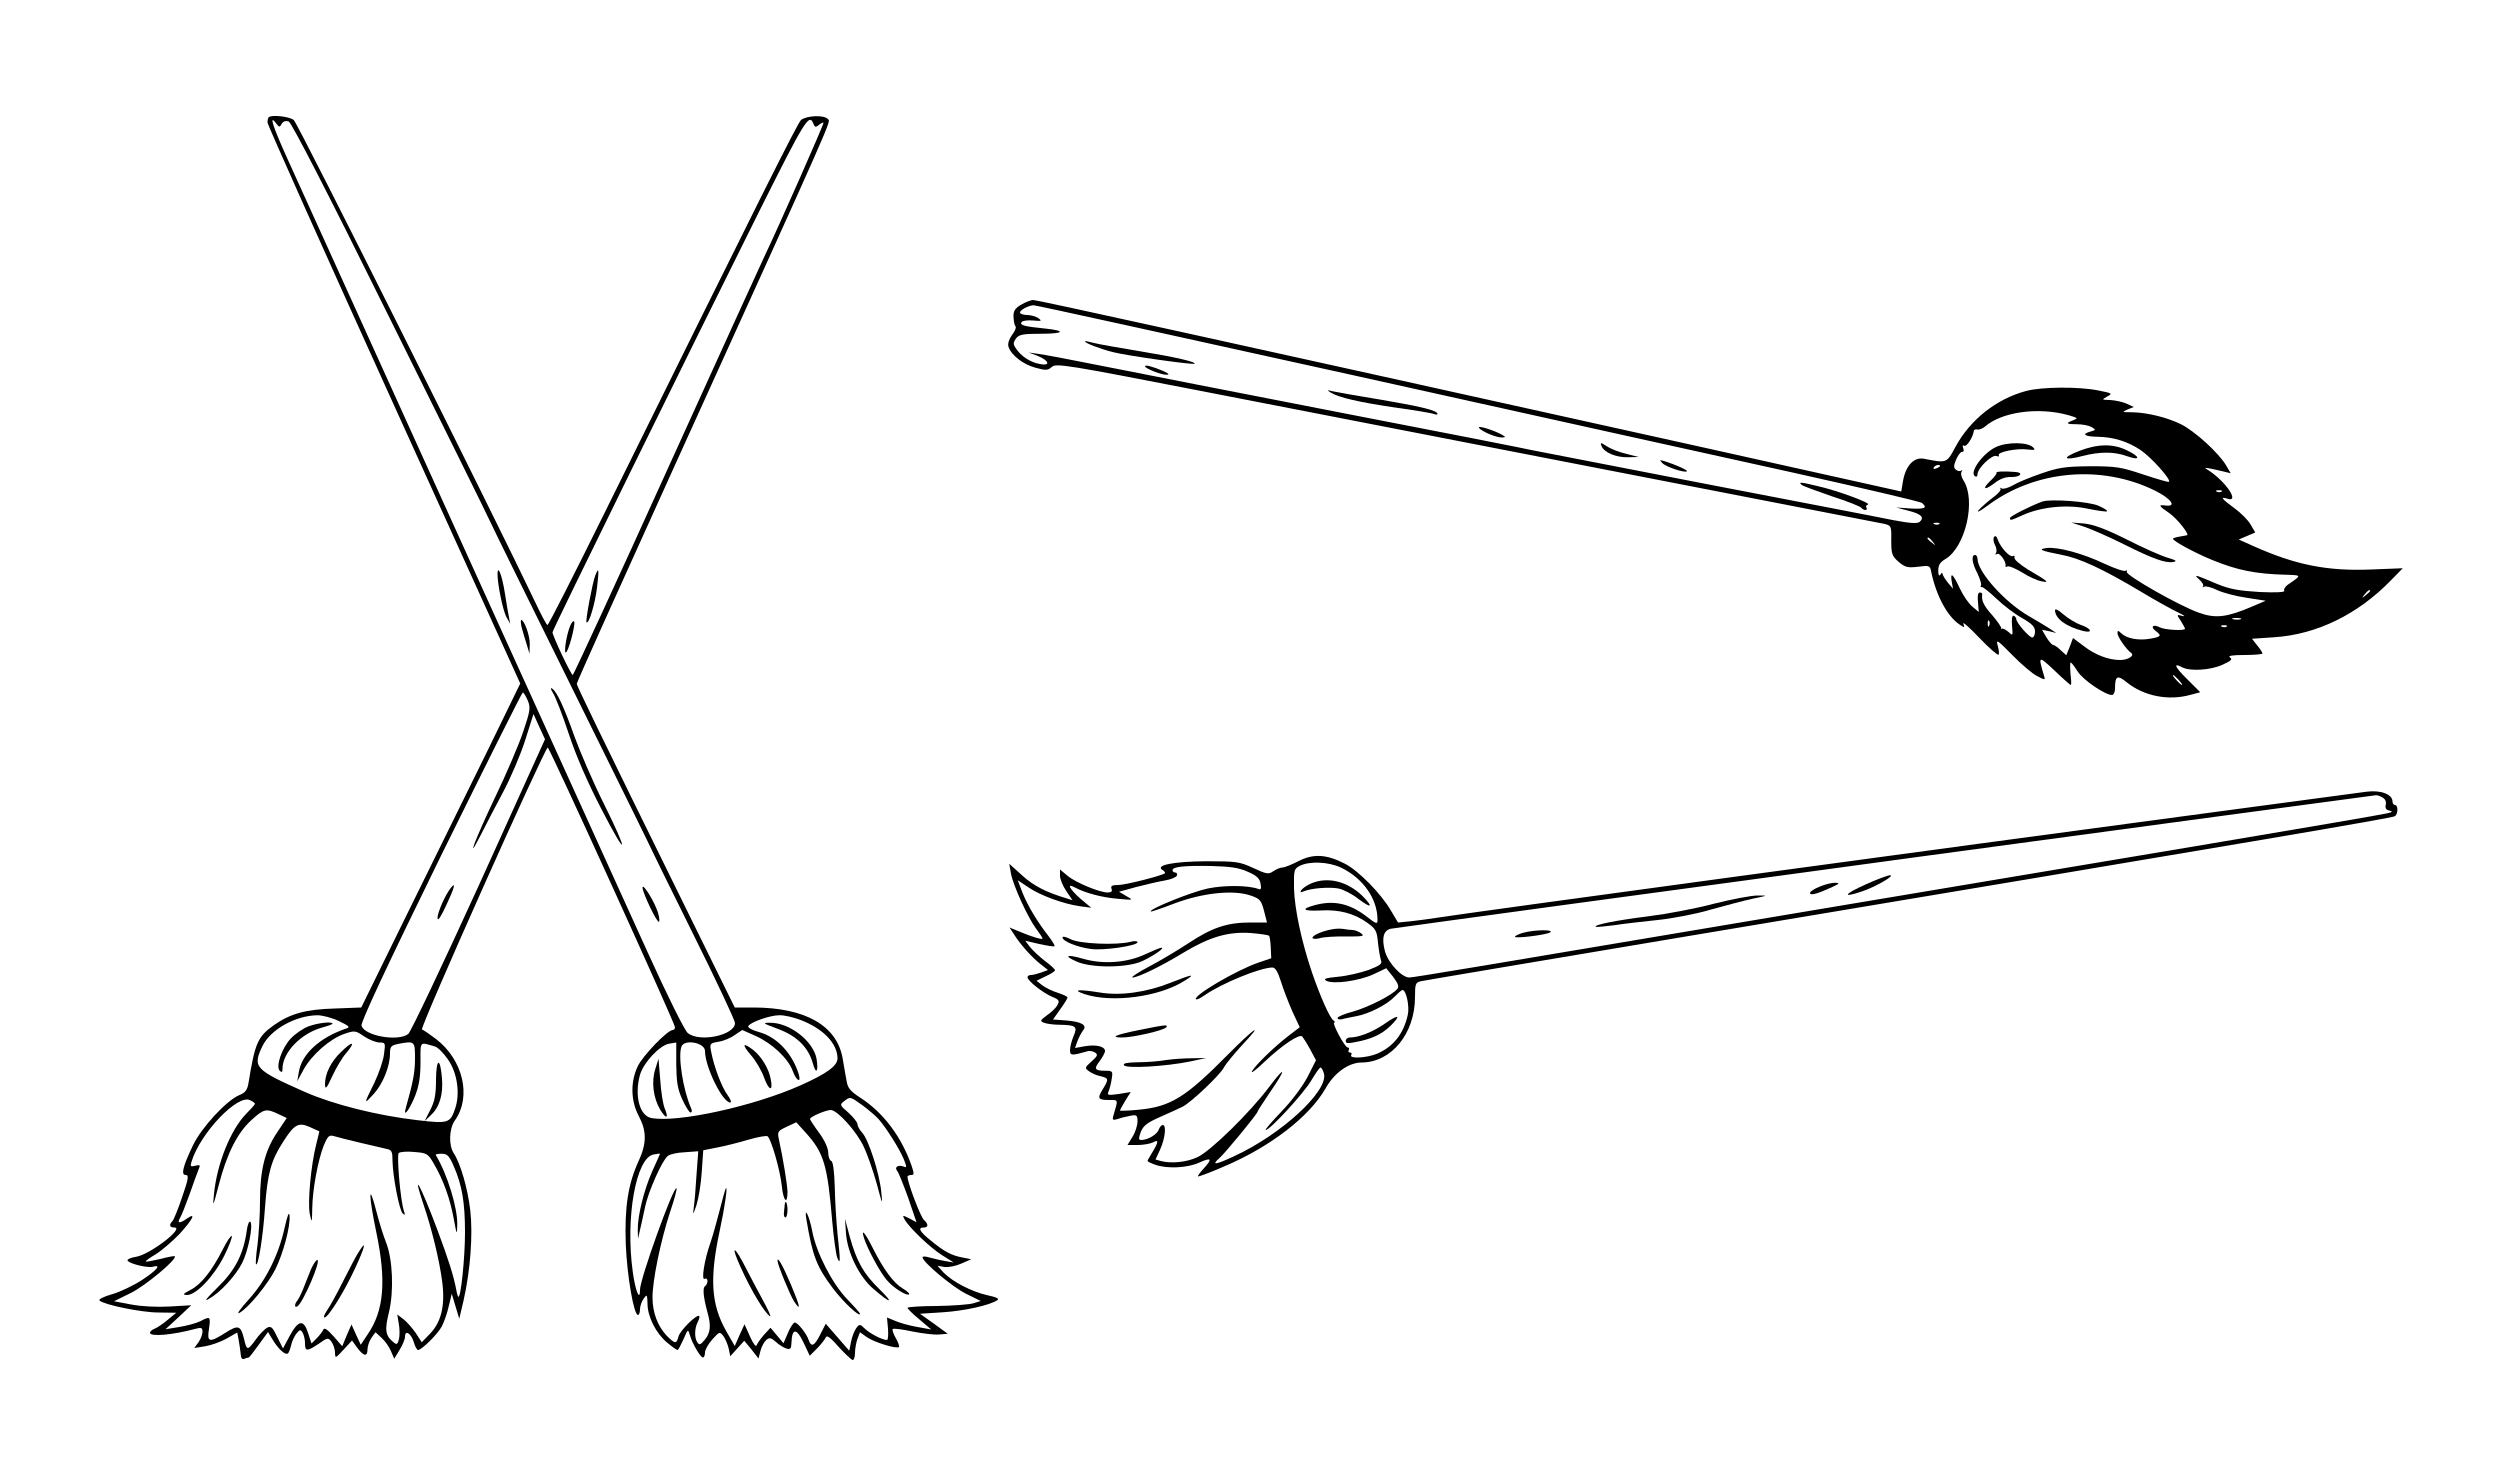 <?xml version="1.0" standalone="no"?>
<!DOCTYPE svg PUBLIC "-//W3C//DTD SVG 20010904//EN"
 "http://www.w3.org/TR/2001/REC-SVG-20010904/DTD/svg10.dtd">
<svg version="1.0" xmlns="http://www.w3.org/2000/svg"
 width="1000pt" height="590pt" viewBox="0 0 1000 590"
 preserveAspectRatio="xMidYMid meet">

<g transform="translate(0,590) scale(0.1,-0.1)"
fill="#000000" stroke="none">
<path d="M1075 5431 c-3 -2 -5 -12 -5 -21 0 -9 228 -518 506 -1131 l505 -1113
-132 -271 c-73 -148 -217 -440 -319 -648 l-185 -377 -105 -4 c-117 -3 -180
-21 -245 -67 -64 -46 -75 -70 -101 -231 -5 -29 -13 -39 -38 -49 -51 -22 -150
-129 -184 -200 -41 -86 -49 -119 -29 -119 13 0 11 -15 -14 -87 -16 -48 -34
-92 -39 -97 -15 -15 -12 -26 7 -26 44 0 -97 -108 -152 -117 -19 -3 -35 -9 -35
-14 0 -12 79 -32 101 -26 36 10 19 -12 -43 -53 -34 -22 -88 -48 -120 -57 -32
-9 -55 -20 -50 -25 17 -17 168 -48 236 -48 l71 -1 -35 -29 c-19 -16 -43 -32
-52 -35 -10 -4 -18 -11 -18 -16 0 -17 91 -9 183 16 22 6 27 4 27 -12 0 -10 -7
-29 -16 -42 l-17 -23 44 7 c24 4 63 18 86 31 l42 24 6 -32 c3 -18 7 -43 8 -56
1 -15 6 -21 15 -17 7 3 15 5 17 5 2 0 20 23 40 51 l37 51 20 -33 c22 -36 49
-60 59 -53 4 2 9 16 13 31 3 16 13 37 21 48 14 17 17 18 25 5 5 -8 10 -27 10
-42 0 -34 7 -35 55 -3 35 25 38 25 51 8 7 -10 14 -29 14 -43 1 -25 1 -24 34
11 l34 37 21 -29 c26 -35 41 -37 41 -6 0 12 7 33 16 46 l16 22 25 -23 c14 -13
30 -36 37 -53 l13 -30 21 35 c12 19 22 43 22 53 0 29 24 14 35 -21 5 -18 13
-32 17 -32 15 0 79 64 95 94 9 17 22 54 28 81 l12 50 15 -50 15 -50 17 72 c28
123 38 266 27 363 -11 89 -39 186 -66 227 -21 32 -19 99 5 132 67 95 32 242
-76 325 -25 19 -50 36 -56 38 -11 4 491 1127 503 1128 7 0 509 -1103 509
-1119 0 -6 -4 -11 -9 -11 -21 0 -120 -103 -140 -145 -30 -63 -28 -139 4 -199
32 -60 32 -109 0 -179 -43 -93 -57 -186 -52 -332 5 -127 32 -285 49 -285 4 0
8 10 8 23 0 13 7 32 15 43 13 18 14 16 15 -20 0 -53 34 -119 78 -156 20 -17
39 -30 42 -30 3 0 13 19 24 43 18 42 18 42 26 15 10 -34 42 -88 52 -88 4 0 8
9 8 20 0 11 13 34 29 52 29 32 30 33 45 13 8 -11 17 -33 21 -50 l6 -30 28 31
28 31 29 -35 28 -36 8 31 c4 17 15 36 23 43 13 11 19 9 38 -7 12 -12 31 -23
42 -27 17 -5 20 -1 21 25 2 57 21 57 48 -1 l25 -53 29 29 c16 16 31 36 35 44
4 11 18 1 52 -38 26 -28 51 -52 56 -52 5 0 9 13 9 29 0 16 5 42 10 56 l10 26
28 -20 c29 -20 119 -48 128 -39 2 3 -3 19 -13 36 -10 17 -15 33 -12 36 3 3 38
-1 79 -10 40 -8 89 -14 107 -12 l34 3 -55 40 -56 40 93 6 c88 6 185 28 216 48
10 6 -2 12 -39 20 -63 14 -138 53 -175 90 l-25 28 28 -5 c16 -2 46 4 68 14
l39 17 -35 7 c-44 8 -74 24 -127 68 -45 36 -53 52 -28 52 19 0 19 14 1 30 -13
10 -66 150 -66 173 0 4 7 7 15 7 12 0 12 5 1 38 -41 117 -114 213 -206 272
-37 24 -49 38 -53 63 -4 18 -10 58 -16 91 -22 133 -149 206 -358 206 l-74 0
-196 398 c-356 723 -435 887 -436 897 0 6 177 399 393 875 656 1445 623 1370
611 1384 -14 17 -85 14 -107 -4 -14 -13 -157 -298 -786 -1572 -122 -247 -224
-448 -228 -448 -4 0 -26 42 -50 93 -145 306 -949 1915 -965 1927 -17 14 -89
22 -100 11z m52 -26 c6 10 16 13 28 9 11 -5 152 -277 397 -773 209 -421 393
-793 408 -826 15 -33 168 -343 339 -689 171 -346 311 -630 311 -632 0 -1 74
-152 165 -335 91 -183 165 -341 165 -351 0 -49 -142 -79 -189 -40 -12 9 -84
154 -160 322 -109 239 -1076 2369 -1435 3161 -64 140 -82 196 -52 156 13 -17
15 -17 23 -2z m2127 -1 c5 -13 9 -14 21 -4 9 7 17 11 19 9 3 -3 -184 -426
-236 -534 -8 -16 -183 -400 -388 -852 -205 -453 -376 -823 -379 -823 -7 0 -81
157 -81 171 0 10 550 1128 827 1684 184 368 200 394 217 349z m-1143 -2306
c12 -29 10 -41 -19 -127 -18 -53 -68 -170 -112 -261 -79 -166 -119 -271 -57
-150 18 36 58 113 89 171 31 58 71 152 89 209 l33 104 23 -51 23 -50 -264
-583 c-146 -320 -273 -588 -283 -596 -41 -31 -174 -8 -187 33 -4 13 96 227
316 676 178 361 326 657 329 657 4 0 12 -14 20 -32z m-756 -1282 c42 -20 47
-25 30 -30 -106 -36 -179 -102 -190 -176 l-6 -35 25 46 c32 59 105 123 162
143 43 15 46 14 81 -10 20 -13 47 -24 61 -24 24 0 24 -2 18 -47 -3 -26 -21
-77 -38 -113 -44 -89 -44 -90 -4 -47 38 42 66 112 66 163 0 27 4 32 31 38 68
13 69 12 69 -57 0 -55 -7 -93 -36 -196 -14 -47 14 -11 37 47 16 42 21 78 21
135 0 85 -5 79 58 61 11 -3 34 -26 52 -52 37 -53 49 -135 29 -195 -20 -60 -28
-62 -149 -48 -164 19 -338 63 -452 113 -201 89 -211 99 -170 184 32 66 132
122 220 123 19 0 58 -10 85 -23z m1845 5 c93 -35 150 -95 150 -155 0 -29 -42
-60 -147 -107 -188 -84 -494 -151 -598 -131 -47 9 -68 90 -45 173 14 48 77
116 115 124 l30 5 0 -87 c1 -70 5 -99 24 -140 13 -29 28 -53 33 -53 6 0 7 8 2
18 -32 73 -53 208 -38 246 12 31 94 15 94 -18 0 -63 70 -206 101 -206 6 0 1
14 -11 30 -24 33 -54 114 -65 171 -7 35 -6 36 29 42 20 3 49 15 65 27 l30 20
54 -24 c65 -29 130 -90 148 -140 14 -39 35 -51 24 -13 -26 84 -88 150 -160
169 -25 7 -44 17 -42 23 5 15 86 44 124 44 18 1 56 -8 83 -18z m-2180 -336 c0
-3 -16 -21 -36 -41 -62 -64 -116 -199 -128 -319 -6 -56 -4 -54 19 35 32 124
74 208 130 259 50 46 60 48 108 25 l34 -16 -38 -57 c-49 -72 -69 -150 -69
-276 0 -55 -5 -133 -10 -174 -6 -41 -8 -76 -6 -78 9 -9 28 110 36 227 10 136
24 188 72 262 45 71 62 80 107 60 20 -9 37 -17 38 -17 1 0 -5 -23 -12 -52 -21
-81 -35 -233 -26 -278 8 -39 9 -38 10 22 1 75 23 193 46 251 15 36 21 43 39
38 29 -9 186 -46 214 -52 19 -4 22 -11 22 -47 1 -62 27 -198 41 -211 9 -8 10
-6 5 9 -14 39 -30 225 -21 233 6 5 34 7 63 4 50 -4 54 -6 78 -48 37 -63 64
-138 79 -219 12 -66 13 -67 14 -25 2 68 -40 204 -86 280 -2 3 9 5 24 5 22 0
30 -8 48 -50 33 -75 45 -144 45 -265 0 -101 -17 -266 -27 -257 -2 2 -6 15 -8
28 -10 54 -31 121 -76 241 -66 176 -104 246 -55 100 34 -100 64 -225 75 -310
12 -95 -4 -160 -49 -207 l-33 -34 -24 37 c-14 20 -36 45 -49 55 l-25 19 6 -36
c4 -20 4 -48 1 -62 -6 -22 -9 -24 -22 -13 -33 27 -36 48 -18 121 20 84 15 211
-12 279 -10 24 -28 82 -40 129 -30 116 -30 60 1 -88 41 -196 31 -314 -34 -409
l-28 -42 -19 41 -18 40 -19 -43 -18 -44 -35 40 c-25 28 -37 36 -41 26 -3 -7
-15 -23 -26 -34 l-21 -21 -14 43 c-18 55 -39 51 -74 -14 l-26 -49 -23 46 c-19
40 -25 45 -41 37 -10 -6 -32 -28 -47 -50 -31 -42 -34 -42 -45 6 -13 53 -23 57
-74 24 -65 -41 -75 -39 -66 16 7 50 5 51 -35 30 -16 -8 -54 -18 -84 -23 l-55
-9 52 48 51 48 -85 -5 c-51 -3 -113 0 -155 8 l-69 13 67 33 c59 29 187 136
176 147 -2 2 -28 -3 -58 -11 -30 -7 -56 -12 -58 -10 -2 2 16 15 40 29 24 15
67 52 96 82 53 59 67 87 29 61 -29 -21 -41 -20 -28 2 6 9 23 53 39 97 15 44
32 89 36 99 7 16 5 18 -14 13 -19 -5 -21 -2 -15 16 35 115 186 273 235 246 11
-5 19 -12 19 -14z m2431 -7 c24 -18 52 -42 62 -53 30 -33 84 -119 101 -159 14
-35 14 -38 0 -32 -22 8 -38 -3 -25 -18 6 -7 25 -56 44 -108 l33 -97 -28 15
c-28 14 -29 14 -20 -3 18 -33 102 -113 149 -143 l48 -30 -35 6 c-19 3 -47 10
-62 14 -16 5 -28 5 -28 1 0 -19 122 -121 176 -147 l57 -28 -29 -9 c-16 -5 -82
-10 -146 -11 -65 0 -118 -4 -118 -7 0 -4 21 -25 48 -47 l47 -40 -55 10 c-30 5
-70 16 -88 24 l-34 14 4 -45 c2 -25 0 -45 -4 -45 -18 0 -65 24 -86 43 -23 22
-24 22 -38 3 -7 -11 -17 -35 -20 -54 l-7 -35 -47 54 -47 54 -22 -43 c-23 -46
-36 -52 -46 -23 -8 26 -44 71 -56 71 -5 0 -18 -19 -27 -41 l-18 -42 -26 31
-26 31 -25 -27 c-13 -15 -27 -34 -30 -42 -3 -10 -13 3 -27 34 l-22 49 -20 -44
-19 -43 -35 61 c-60 107 -66 210 -25 401 20 93 32 177 25 169 -3 -2 -13 -40
-24 -83 -11 -44 -28 -104 -38 -134 -25 -70 -38 -155 -23 -145 6 3 11 -1 11 -9
0 -8 -5 -18 -10 -21 -10 -6 -7 -42 10 -105 15 -52 12 -82 -11 -109 -17 -21
-22 -22 -30 -10 -12 19 -11 56 2 81 6 11 8 22 6 24 -9 9 -77 -58 -83 -82 -8
-31 -14 -30 -47 3 -37 39 -57 94 -57 154 0 67 32 224 70 340 17 50 29 94 26
96 -11 12 -146 -362 -146 -406 0 -50 -19 -4 -29 72 -30 216 13 456 83 469 14
3 26 4 26 3 0 -1 -14 -33 -31 -70 -33 -74 -59 -179 -58 -235 l1 -35 8 35 c5
19 13 60 20 91 12 60 68 187 91 205 8 7 38 14 68 15 l54 4 -7 -95 c-3 -52 -8
-111 -11 -130 -4 -32 -3 -31 11 10 8 25 18 84 21 132 l6 87 56 11 c31 6 87 20
124 31 37 11 72 17 77 14 14 -9 50 -133 57 -197 6 -62 23 -80 23 -25 -1 29
-17 130 -35 212 -6 28 -3 32 32 48 l38 18 39 -43 c72 -80 86 -129 105 -354 6
-67 15 -132 20 -145 13 -31 13 -14 1 96 -5 50 -10 134 -11 189 -2 62 -7 100
-14 102 -7 3 -12 18 -12 33 0 17 -14 49 -36 79 -20 27 -37 53 -37 56 0 9 64
36 83 36 26 0 103 -85 131 -145 16 -33 39 -100 53 -150 23 -87 24 -88 18 -32
-7 73 -51 209 -76 236 -10 11 -19 26 -19 34 0 7 -16 28 -36 46 -35 30 -36 32
-18 46 25 19 24 20 75 -17z"/>
<path d="M1990 3605 c0 -43 22 -149 36 -174 l15 -26 -5 25 c-3 14 -10 56 -16
94 -11 72 -29 120 -30 81z"/>
<path d="M2086 3393 c4 -16 13 -46 20 -68 l12 -40 1 38 c1 34 -22 97 -34 97
-3 0 -2 -12 1 -27z"/>
<path d="M2212 3128 c10 -15 38 -88 63 -163 29 -88 75 -194 130 -300 105 -204
113 -186 9 23 -42 84 -93 203 -115 263 -43 121 -72 184 -91 195 -7 5 -5 -4 4
-18z"/>
<path d="M2570 2350 c0 -21 59 -144 66 -137 3 3 1 21 -5 39 -14 43 -60 117
-61 98z"/>
<path d="M2381 3598 c-11 -28 -40 -182 -35 -187 9 -10 34 73 42 138 9 75 7 85
-7 49z"/>
<path d="M2280 3395 c-14 -35 -25 -105 -17 -105 10 0 39 109 34 123 -3 6 -10
-1 -17 -18z"/>
<path d="M1803 2348 c-22 -27 -53 -98 -53 -120 1 -15 13 4 35 51 33 70 40 97
18 69z"/>
<path d="M1235 1795 c-22 -8 -54 -30 -72 -49 -36 -39 -61 -112 -44 -129 8 -8
11 -6 11 8 0 65 74 142 159 165 22 6 41 13 41 15 0 10 -56 4 -95 -10z"/>
<path d="M1365 1693 c-42 -40 -65 -88 -65 -130 1 -23 6 -18 29 32 15 33 40 75
56 93 39 46 26 50 -20 5z"/>
<path d="M1744 1582 c0 -60 -5 -87 -23 -122 l-23 -45 25 24 c35 32 50 82 45
147 -7 86 -23 83 -24 -4z"/>
<path d="M3110 1785 c77 -28 123 -74 141 -137 13 -49 24 -35 15 18 -14 71
-109 144 -186 143 -32 0 -29 -2 30 -24z"/>
<path d="M3005 1678 c20 -23 43 -64 52 -90 19 -52 36 -55 26 -5 -7 41 -37 91
-70 117 -43 33 -47 23 -8 -22z"/>
<path d="M2621 1623 c-16 -50 -8 -115 20 -162 24 -39 35 -36 18 5 -7 16 -15
67 -18 114 l-7 85 -13 -42z"/>
<path d="M1138 987 c-24 -108 -75 -210 -144 -286 -32 -35 -49 -59 -37 -53 35
19 113 113 144 174 32 64 62 176 57 217 -2 16 -9 -3 -20 -52z"/>
<path d="M987 977 c-13 -93 -46 -158 -116 -226 -49 -48 -57 -60 -33 -45 44 25
105 92 130 141 24 46 46 153 33 166 -4 4 -11 -11 -14 -36z"/>
<path d="M892 904 c-44 -87 -87 -141 -129 -163 -32 -17 -34 -20 -15 -21 37 0
108 75 149 157 20 40 33 76 30 79 -3 3 -19 -20 -35 -52z"/>
<path d="M1438 897 c-9 -12 -37 -65 -63 -117 -26 -52 -56 -107 -67 -122 -11
-16 -15 -28 -10 -28 15 0 79 103 122 196 40 86 47 117 18 71z"/>
<path d="M1244 823 c-8 -21 -23 -56 -31 -78 -9 -22 -20 -44 -25 -49 -11 -14
-10 -29 2 -21 22 14 96 185 79 185 -5 0 -16 -17 -25 -37z"/>
<path d="M3139 1083 c0 -5 -2 -18 -3 -30 -2 -13 1 -23 6 -23 4 0 8 14 8 30 0
26 -8 44 -11 23z"/>
<path d="M3226 1020 c24 -144 41 -188 107 -275 40 -53 107 -116 107 -100 0 3
-23 29 -50 57 -60 61 -125 187 -141 273 -12 64 -34 105 -23 45z"/>
<path d="M3384 966 c6 -78 53 -173 109 -221 69 -60 86 -62 26 -3 -65 63 -92
111 -120 211 l-19 72 4 -59z"/>
<path d="M3456 948 c13 -42 63 -135 90 -167 26 -32 82 -67 91 -58 2 3 -9 13
-26 23 -36 21 -77 76 -120 162 -31 62 -48 81 -35 40z"/>
<path d="M2964 828 c42 -93 95 -180 116 -193 6 -3 -8 27 -30 67 -22 40 -51 96
-65 123 -49 97 -65 99 -21 3z"/>
<path d="M3110 857 c0 -15 50 -137 66 -162 29 -44 25 -22 -12 66 -32 75 -54
115 -54 96z"/>
<path d="M4084 4681 c-25 -15 -31 -26 -30 -49 1 -17 4 -34 8 -37 4 -4 -2 -20
-14 -35 -12 -17 -18 -35 -14 -47 11 -34 59 -71 108 -84 41 -11 49 -11 65 3 17
16 58 9 603 -97 322 -63 1060 -206 1640 -319 580 -113 1069 -208 1085 -211 30
-7 31 -8 30 -67 0 -54 3 -62 29 -85 26 -22 36 -25 78 -20 46 6 48 5 53 -21 20
-95 64 -177 113 -210 21 -14 22 -13 15 3 -3 10 25 -15 64 -56 39 -41 74 -71
77 -68 3 3 2 19 -3 36 -8 28 -2 24 58 -37 36 -37 81 -75 99 -84 32 -17 34 -17
28 1 -24 81 -23 82 42 21 33 -32 63 -58 65 -58 3 0 2 20 -1 45 -2 25 -2 45 1
45 3 0 15 -16 27 -35 21 -34 110 -95 138 -95 6 0 12 11 12 24 0 53 9 58 48 26
69 -55 167 -74 255 -49 l38 10 -51 51 c-51 50 -59 69 -22 49 33 -17 113 -12
162 10 35 16 41 22 30 29 -10 7 9 10 58 10 39 0 72 3 72 6 0 3 -9 18 -21 32
l-21 27 89 6 c169 11 334 91 466 227 l48 49 -127 -5 c-175 -7 -301 18 -469 93
l-60 27 33 14 33 14 -18 31 c-10 18 -39 47 -65 66 -52 38 -59 48 -28 38 50
-16 -6 68 -75 113 -19 12 -19 12 5 8 14 -3 38 -8 54 -12 l29 -7 -19 32 c-29
49 -124 136 -180 164 -55 27 -134 47 -197 48 -39 0 -40 1 -17 11 l25 10 -30
14 c-16 7 -46 13 -65 14 -34 1 -34 1 -11 14 22 12 20 13 -35 24 -78 16 -227
15 -290 -2 -119 -32 -224 -115 -283 -225 -34 -64 -34 -64 -125 -46 -41 8 -75
-29 -85 -95 l-6 -36 -840 187 c-1935 429 -2616 579 -2632 579 -10 0 -32 -9
-49 -19z m1320 -280 c694 -154 1488 -330 1766 -391 278 -62 511 -116 518 -122
23 -19 12 -25 -45 -22 l-58 4 49 -13 c52 -13 65 -27 44 -45 -10 -7 -40 -5
-108 8 -52 11 -387 75 -745 144 -357 69 -670 130 -695 135 -25 6 -371 74 -770
151 -399 78 -826 161 -950 186 -124 25 -241 47 -260 49 l-35 5 34 -13 c48 -19
55 -42 10 -33 -38 7 -75 31 -95 62 -12 17 -12 23 0 40 12 16 27 19 100 19 93
0 102 12 15 21 -80 8 -101 13 -93 25 3 6 24 9 46 7 34 -3 37 -2 22 9 -10 7
-30 13 -46 13 -15 0 -28 5 -28 10 0 10 34 28 54 29 6 1 577 -125 1270 -278z
m2871 -162 c37 -11 38 -12 18 -20 -33 -12 -28 -16 15 -16 22 0 47 -5 58 -11
18 -11 18 -12 -3 -18 -38 -10 -26 -20 25 -21 66 -1 121 -18 174 -53 42 -28
123 -118 114 -127 -2 -3 -48 11 -103 29 -89 30 -109 33 -213 33 -99 -1 -126
-5 -195 -29 -44 -15 -95 -36 -113 -47 -19 -11 -39 -16 -45 -13 -7 4 -9 4 -5
-1 4 -4 -9 -20 -30 -35 -20 -15 -46 -38 -57 -50 -11 -13 5 -5 36 18 190 142
456 165 670 59 64 -32 87 -65 42 -59 -32 4 -29 -1 15 -31 31 -22 81 -85 70
-88 -2 0 -14 -3 -27 -5 -14 -2 -27 -6 -29 -8 -6 -7 86 -57 157 -86 100 -41
174 -56 296 -59 63 -2 63 -1 6 -40 -11 -8 -17 -19 -14 -24 4 -6 -32 -8 -99 -5
-82 5 -118 11 -169 32 -92 39 -96 40 -72 18 12 -11 19 -23 15 -27 -4 -5 -2 -5
4 -2 6 4 30 -2 52 -13 23 -11 76 -25 118 -31 l77 -12 -54 -23 c-101 -43 -146
-49 -213 -25 -78 27 -297 152 -289 164 3 6 1 7 -4 4 -6 -4 -44 9 -85 28 -86
41 -185 68 -231 63 -38 -5 -24 -11 58 -27 72 -13 165 -56 316 -146 63 -38 132
-76 154 -86 22 -11 29 -16 15 -13 -24 7 -24 6 -7 -19 9 -15 17 -29 17 -32 0
-9 -81 -5 -102 6 -26 14 -38 1 -15 -15 25 -19 22 -23 -23 -31 -47 -8 -94 1
-115 22 -13 12 -15 12 -15 0 0 -14 35 -65 55 -79 14 -11 -13 -28 -45 -28 -45
0 -99 20 -144 55 l-44 33 -13 -35 -14 -34 -22 20 c-12 12 -26 21 -30 21 -5 0
-17 14 -27 30 l-18 31 29 -6 28 -7 -30 20 c-16 10 -51 31 -77 46 -97 55 -208
178 -208 231 0 8 -4 15 -10 15 -16 0 -12 -33 10 -74 10 -22 17 -43 14 -48 -3
-5 -2 -8 3 -6 4 1 31 -20 58 -46 28 -27 74 -62 103 -78 40 -23 52 -35 52 -54
0 -13 -5 -24 -11 -24 -12 0 -64 59 -64 74 0 5 -5 11 -10 13 -7 2 -9 -13 -7
-39 4 -42 4 -43 -15 -25 -11 9 -23 15 -26 12 -4 -3 -5 -2 -2 1 2 4 -14 27 -35
52 -36 40 -45 60 -41 85 0 4 -4 7 -10 7 -7 0 -10 -15 -7 -39 l3 -39 -26 22
c-14 11 -37 45 -50 73 -27 58 -39 68 -32 26 l5 -28 -21 25 c-11 14 -21 30 -21
35 0 6 -4 4 -8 -3 -6 -8 -9 -3 -9 16 0 22 8 34 29 46 80 48 123 235 72 314 -8
12 -12 28 -8 35 4 7 4 9 -1 5 -4 -4 -14 -3 -21 3 -10 8 -10 16 1 42 8 18 19
31 24 30 6 -2 7 5 4 14 -4 10 -2 14 4 10 9 -6 35 34 38 58 0 6 7 9 14 7 8 -2
21 4 30 11 68 60 215 80 336 46z m-515 -203 c0 -2 -7 -7 -16 -10 -8 -3 -12 -2
-9 4 6 10 25 14 25 6z m1127 -102 c-3 -3 -12 -4 -19 -1 -8 3 -5 6 6 6 11 1 17
-2 13 -5z m-1130 -130 c-3 -3 -12 -4 -19 -1 -8 3 -5 6 6 6 11 1 17 -2 13 -5z
m-26 -71 c13 -16 12 -17 -3 -4 -10 7 -18 15 -18 17 0 8 8 3 21 -13z m1749
-197 c0 -2 -8 -10 -17 -17 -16 -13 -17 -12 -4 4 13 16 21 21 21 13z m-517
-113 c-7 -2 -21 -2 -30 0 -10 3 -4 5 12 5 17 0 24 -2 18 -5z m-1006 -25 c-3
-8 -6 -5 -6 6 -1 11 2 17 5 13 3 -3 4 -12 1 -19z m950 -4 c-3 -3 -12 -4 -19
-1 -8 3 -5 6 6 6 11 1 17 -2 13 -5z m-192 -214 c10 -11 16 -20 13 -20 -3 0
-13 9 -23 20 -10 11 -16 20 -13 20 3 0 13 -9 23 -20z"/>
<path d="M4340 4534 c0 -6 61 -30 114 -43 55 -14 319 -51 324 -46 8 7 -73 26
-218 50 -86 14 -170 29 -188 34 -18 5 -32 8 -32 5z"/>
<path d="M4580 4435 c0 -9 66 -35 87 -34 12 0 8 5 -12 14 -44 19 -75 27 -75
20z"/>
<path d="M5324 4329 c31 -19 113 -38 256 -59 74 -10 143 -22 153 -25 9 -4 17
-4 17 -1 0 14 -61 29 -225 57 -93 15 -181 31 -195 34 -23 6 -23 5 -6 -6z"/>
<path d="M5916 4189 c8 -14 68 -39 91 -39 17 1 17 1 1 11 -32 18 -99 39 -92
28z"/>
<path d="M6406 4116 c10 -26 58 -46 106 -45 l43 1 -51 13 c-27 6 -62 20 -77
30 -25 16 -27 16 -21 1z"/>
<path d="M6650 4047 c15 -15 90 -40 98 -32 4 4 -47 27 -89 40 -21 6 -22 6 -9
-8z"/>
<path d="M7206 3961 c5 -5 60 -25 121 -46 62 -20 115 -41 118 -46 4 -5 11 -9
16 -9 6 0 8 4 5 9 -4 5 -1 11 6 13 14 5 -120 55 -199 73 -70 17 -80 18 -67 6z"/>
<path d="M7984 4112 c-53 -25 -108 -102 -84 -117 6 -4 10 0 10 8 0 24 58 80
76 73 8 -3 13 -2 9 3 -7 13 74 29 116 23 27 -3 32 -2 22 8 -21 22 -103 23
-149 2z"/>
<path d="M8316 4096 c-71 -28 -62 -40 14 -20 70 18 127 18 179 -1 54 -19 53
-2 -2 24 -55 27 -116 26 -191 -3z"/>
<path d="M7986 4009 c2 -3 -8 -17 -21 -29 -38 -35 -30 -45 11 -14 24 19 46 27
70 26 34 -1 50 17 17 20 -47 4 -81 2 -77 -3z"/>
<path d="M8170 3894 c-45 -16 -130 -59 -130 -66 0 -11 1 -11 52 12 74 33 177
43 260 25 40 -8 74 -13 76 -10 3 3 -12 12 -34 22 -38 17 -192 28 -224 17z"/>
<path d="M8340 3792 c30 -11 100 -41 155 -69 116 -58 166 -76 197 -71 18 3 13
7 -21 17 -25 7 -99 40 -164 73 -86 43 -133 60 -171 64 l-51 4 55 -18z"/>
<path d="M7976 3752 c-4 -6 -2 -21 4 -32 6 -11 8 -26 4 -32 -4 -7 -3 -8 4 -4
11 7 38 -32 34 -47 -1 -5 2 -6 7 -3 5 4 31 -7 58 -23 26 -17 62 -33 78 -36 35
-7 30 -2 -55 48 -30 19 -54 39 -52 46 1 7 -1 10 -6 7 -12 -7 -48 32 -60 63 -5
16 -11 20 -16 13z"/>
<path d="M8220 3459 c1 -34 45 -66 113 -83 40 -10 33 10 -9 24 -20 7 -51 26
-70 42 -20 18 -34 25 -34 17z"/>
<path d="M9465 2733 c-16 -2 -316 -42 -665 -89 -1010 -135 -2928 -395 -3045
-414 -33 -5 -83 -12 -111 -15 l-52 -5 -28 47 c-39 68 -131 161 -184 188 -74
38 -126 41 -185 11 -27 -14 -57 -26 -65 -26 -9 0 -25 -7 -37 -15 -19 -13 -26
-12 -80 13 -54 25 -67 27 -188 27 -132 -1 -206 -16 -175 -35 8 -5 12 -11 10
-13 -13 -10 -159 -47 -187 -47 -25 0 -31 -4 -27 -15 4 -10 0 -15 -15 -15 -33
0 -129 40 -161 67 l-30 25 0 -25 c0 -13 11 -41 25 -61 l25 -37 -22 7 c-84 25
-134 51 -179 92 l-52 47 7 -40 c9 -48 68 -177 102 -222 13 -17 24 -34 24 -37
0 -6 -44 7 -93 28 l-39 16 19 -29 c25 -40 73 -93 107 -119 l28 -22 -27 -10
c-14 -5 -33 -10 -41 -10 -8 0 -14 -4 -14 -9 0 -14 61 -62 98 -78 28 -11 31
-16 22 -33 -5 -10 -24 -29 -42 -41 -28 -21 -29 -23 -12 -30 10 -4 38 -8 61 -8
68 -1 74 -7 57 -46 -8 -19 -14 -44 -14 -56 0 -22 7 -22 70 -4 8 3 22 0 30 -5
13 -9 10 -14 -14 -36 -27 -24 -28 -26 -10 -39 11 -8 31 -17 47 -20 32 -8 33
-11 8 -52 -23 -37 -19 -43 26 -43 37 0 36 4 17 -61 -6 -19 -3 -21 17 -15 13 5
36 10 51 13 25 5 28 2 28 -23 0 -16 -9 -44 -20 -61 l-20 -33 41 0 c22 0 49 5
60 10 24 14 24 3 -1 -38 -11 -18 -20 -34 -20 -36 0 -2 14 -9 31 -15 49 -17
129 -13 177 9 48 22 53 15 16 -25 -14 -15 -24 -29 -22 -31 2 -1 49 16 104 40
186 79 341 199 406 312 35 63 93 104 145 104 119 1 213 116 213 262 0 52 2 58
23 63 12 3 495 84 1072 181 2261 378 2814 472 2824 479 14 8 14 45 1 45 -5 0
-10 6 -10 14 0 29 -48 47 -105 39z m65 -23 c11 -6 16 -17 13 -29 -3 -13 1 -21
14 -23 15 -4 14 -6 -7 -11 -14 -4 -347 -61 -740 -127 -393 -66 -1102 -185
-1575 -264 -1365 -230 -1582 -266 -1598 -266 -30 0 -84 58 -97 104 -14 53 -7
84 23 91 12 2 324 45 692 95 369 50 999 135 1400 190 872 118 1725 233 1848
249 5 1 17 -3 27 -9z m-4167 -280 c89 -42 147 -125 147 -209 0 -19 -4 -18 -45
14 -68 52 -132 65 -207 44 -56 -15 -46 -24 23 -21 75 5 137 -12 188 -49 34
-24 39 -33 43 -81 3 -29 9 -60 12 -70 6 -13 -4 -20 -50 -38 -32 -11 -87 -24
-122 -27 -49 -5 -60 -8 -47 -16 28 -15 129 -1 187 25 l53 25 28 -35 c20 -27
24 -38 16 -48 -21 -25 -114 -72 -176 -90 -35 -9 -63 -21 -63 -26 0 -5 8 -7 18
-5 9 3 35 8 56 12 51 9 124 46 155 79 14 14 27 26 31 26 15 0 29 -67 21 -100
-17 -76 -58 -127 -123 -155 -42 -17 -113 -21 -103 -5 3 6 1 10 -5 10 -6 0 -8
5 -5 10 3 6 1 10 -4 10 -12 0 -65 100 -54 100 5 0 3 4 -3 8 -15 10 -52 94 -85
189 -43 126 -71 258 -73 341 -1 72 0 77 24 89 38 19 114 16 163 -7z m-372 -17
c35 -15 48 -27 51 -47 4 -20 2 -26 -8 -22 -40 15 -135 16 -203 2 -63 -13 -237
-83 -228 -92 1 -2 45 13 97 33 112 42 237 55 305 30 35 -12 40 -19 51 -60 l12
-47 -67 0 c-92 0 -152 -20 -246 -82 -44 -29 -116 -72 -160 -95 -44 -23 -73
-43 -65 -43 22 0 113 44 205 100 103 62 177 84 267 78 38 -3 71 -8 74 -11 3
-2 6 -24 7 -47 l2 -43 -50 -17 c-89 -30 -265 -134 -251 -147 3 -3 17 4 33 15
68 48 224 112 273 112 11 0 22 -18 34 -57 10 -32 31 -86 46 -120 l29 -62 -42
-32 c-59 -45 -136 -120 -149 -144 -6 -11 16 5 48 36 73 69 142 115 153 103 4
-5 19 -28 32 -52 l23 -43 -34 -67 c-20 -38 -64 -97 -105 -139 -38 -40 -67 -73
-62 -73 17 0 153 148 182 198 17 28 33 52 37 52 4 0 10 -11 14 -25 17 -70
-171 -243 -358 -329 -76 -36 -94 -38 -61 -9 24 21 153 178 153 186 0 3 23 38
50 78 66 95 64 111 -2 23 -77 -103 -237 -260 -289 -283 -43 -20 -103 -26 -146
-15 l-21 6 19 41 c20 45 25 97 10 97 -5 0 -12 -8 -16 -18 -5 -19 -44 -42 -70
-42 -11 0 -11 6 -2 32 10 25 25 37 77 60 36 16 76 34 90 41 34 17 148 125 165
156 7 14 40 54 72 89 93 99 52 72 -55 -36 -169 -171 -229 -209 -358 -221 -41
-4 -74 -5 -74 -3 0 3 10 20 21 39 l22 35 -48 -8 c-45 -6 -48 -5 -40 12 4 11
10 33 12 50 5 29 3 31 -26 31 -42 0 -47 7 -22 39 11 15 21 33 21 40 0 18 -35
27 -81 19 l-39 -7 10 28 c6 16 16 34 22 42 18 21 -5 35 -66 40 l-54 4 29 41
c16 22 29 43 29 47 0 4 -18 12 -39 19 -21 6 -49 20 -62 30 l-23 18 37 18 c20
9 37 20 37 24 0 4 -18 21 -40 37 -22 17 -49 42 -60 56 l-19 25 56 -13 c32 -7
59 -11 61 -9 3 2 -9 21 -25 42 -45 58 -81 118 -103 172 l-19 50 42 -28 c48
-33 142 -67 207 -76 l45 -6 -43 36 c-43 38 -57 64 -24 46 42 -23 111 -41 172
-46 65 -6 65 -6 35 11 l-29 17 69 19 c39 10 90 22 114 26 24 4 46 13 49 20 2
6 -1 12 -7 12 -6 0 -11 4 -11 9 0 14 45 19 155 17 77 -2 111 -7 146 -23z"/>
<path d="M7462 2362 c-87 -39 -95 -55 -15 -28 54 18 136 65 113 65 -8 0 -52
-16 -98 -37z"/>
<path d="M7278 2353 c-21 -8 -38 -19 -38 -25 0 -11 28 -4 85 22 34 16 36 18
15 19 -14 0 -42 -7 -62 -16z"/>
<path d="M6855 2285 c-71 -19 -188 -41 -260 -50 -128 -16 -220 -34 -212 -42 2
-2 35 1 73 6 38 6 117 15 175 21 58 6 153 24 210 41 57 16 133 36 169 44 63
13 63 13 20 13 -25 0 -103 -15 -175 -33z"/>
<path d="M6093 2169 c-18 -5 -33 -12 -33 -16 0 -8 121 7 140 17 20 13 -64 11
-107 -1z"/>
<path d="M5244 2366 c-18 -8 -35 -20 -39 -27 -6 -9 -3 -10 11 -4 28 12 100 18
138 11 19 -4 55 -22 80 -42 53 -40 61 -33 14 14 -61 58 -139 76 -204 48z"/>
<path d="M5330 2183 c-38 -6 -80 -24 -80 -34 0 -5 12 -6 28 -2 15 5 62 8 106
7 68 0 76 1 60 13 -10 7 -25 13 -33 13 -9 0 -25 2 -36 4 -11 2 -31 2 -45 -1z"/>
<path d="M5537 1804 c-46 -32 -102 -54 -138 -54 -9 0 -16 -6 -16 -14 0 -11 9
-11 60 0 60 14 96 35 131 73 30 33 15 31 -37 -5z"/>
<path d="M4250 2150 c0 -15 60 -39 114 -46 49 -7 186 13 186 27 0 5 -12 6 -27
2 -57 -15 -206 -8 -240 10 -20 10 -33 13 -33 7z"/>
<path d="M4581 2083 c-72 -34 -167 -41 -245 -19 -69 20 -84 14 -30 -10 59 -27
205 -26 264 2 48 23 92 54 75 53 -5 0 -34 -12 -64 -26z"/>
<path d="M4682 1969 c-95 -38 -200 -53 -283 -39 -88 14 -113 11 -59 -7 108
-35 294 -11 395 52 51 31 38 30 -53 -6z"/>
<path d="M4557 1780 c-95 -19 -120 -30 -68 -30 43 0 169 29 176 41 8 11 0 11
-108 -11z"/>
<path d="M4665 1660 c-27 -5 -78 -9 -113 -9 -45 -1 -61 -4 -56 -12 8 -14 166
-5 264 15 l65 14 -55 -1 c-30 0 -77 -3 -105 -7z"/>
</g>
</svg>
